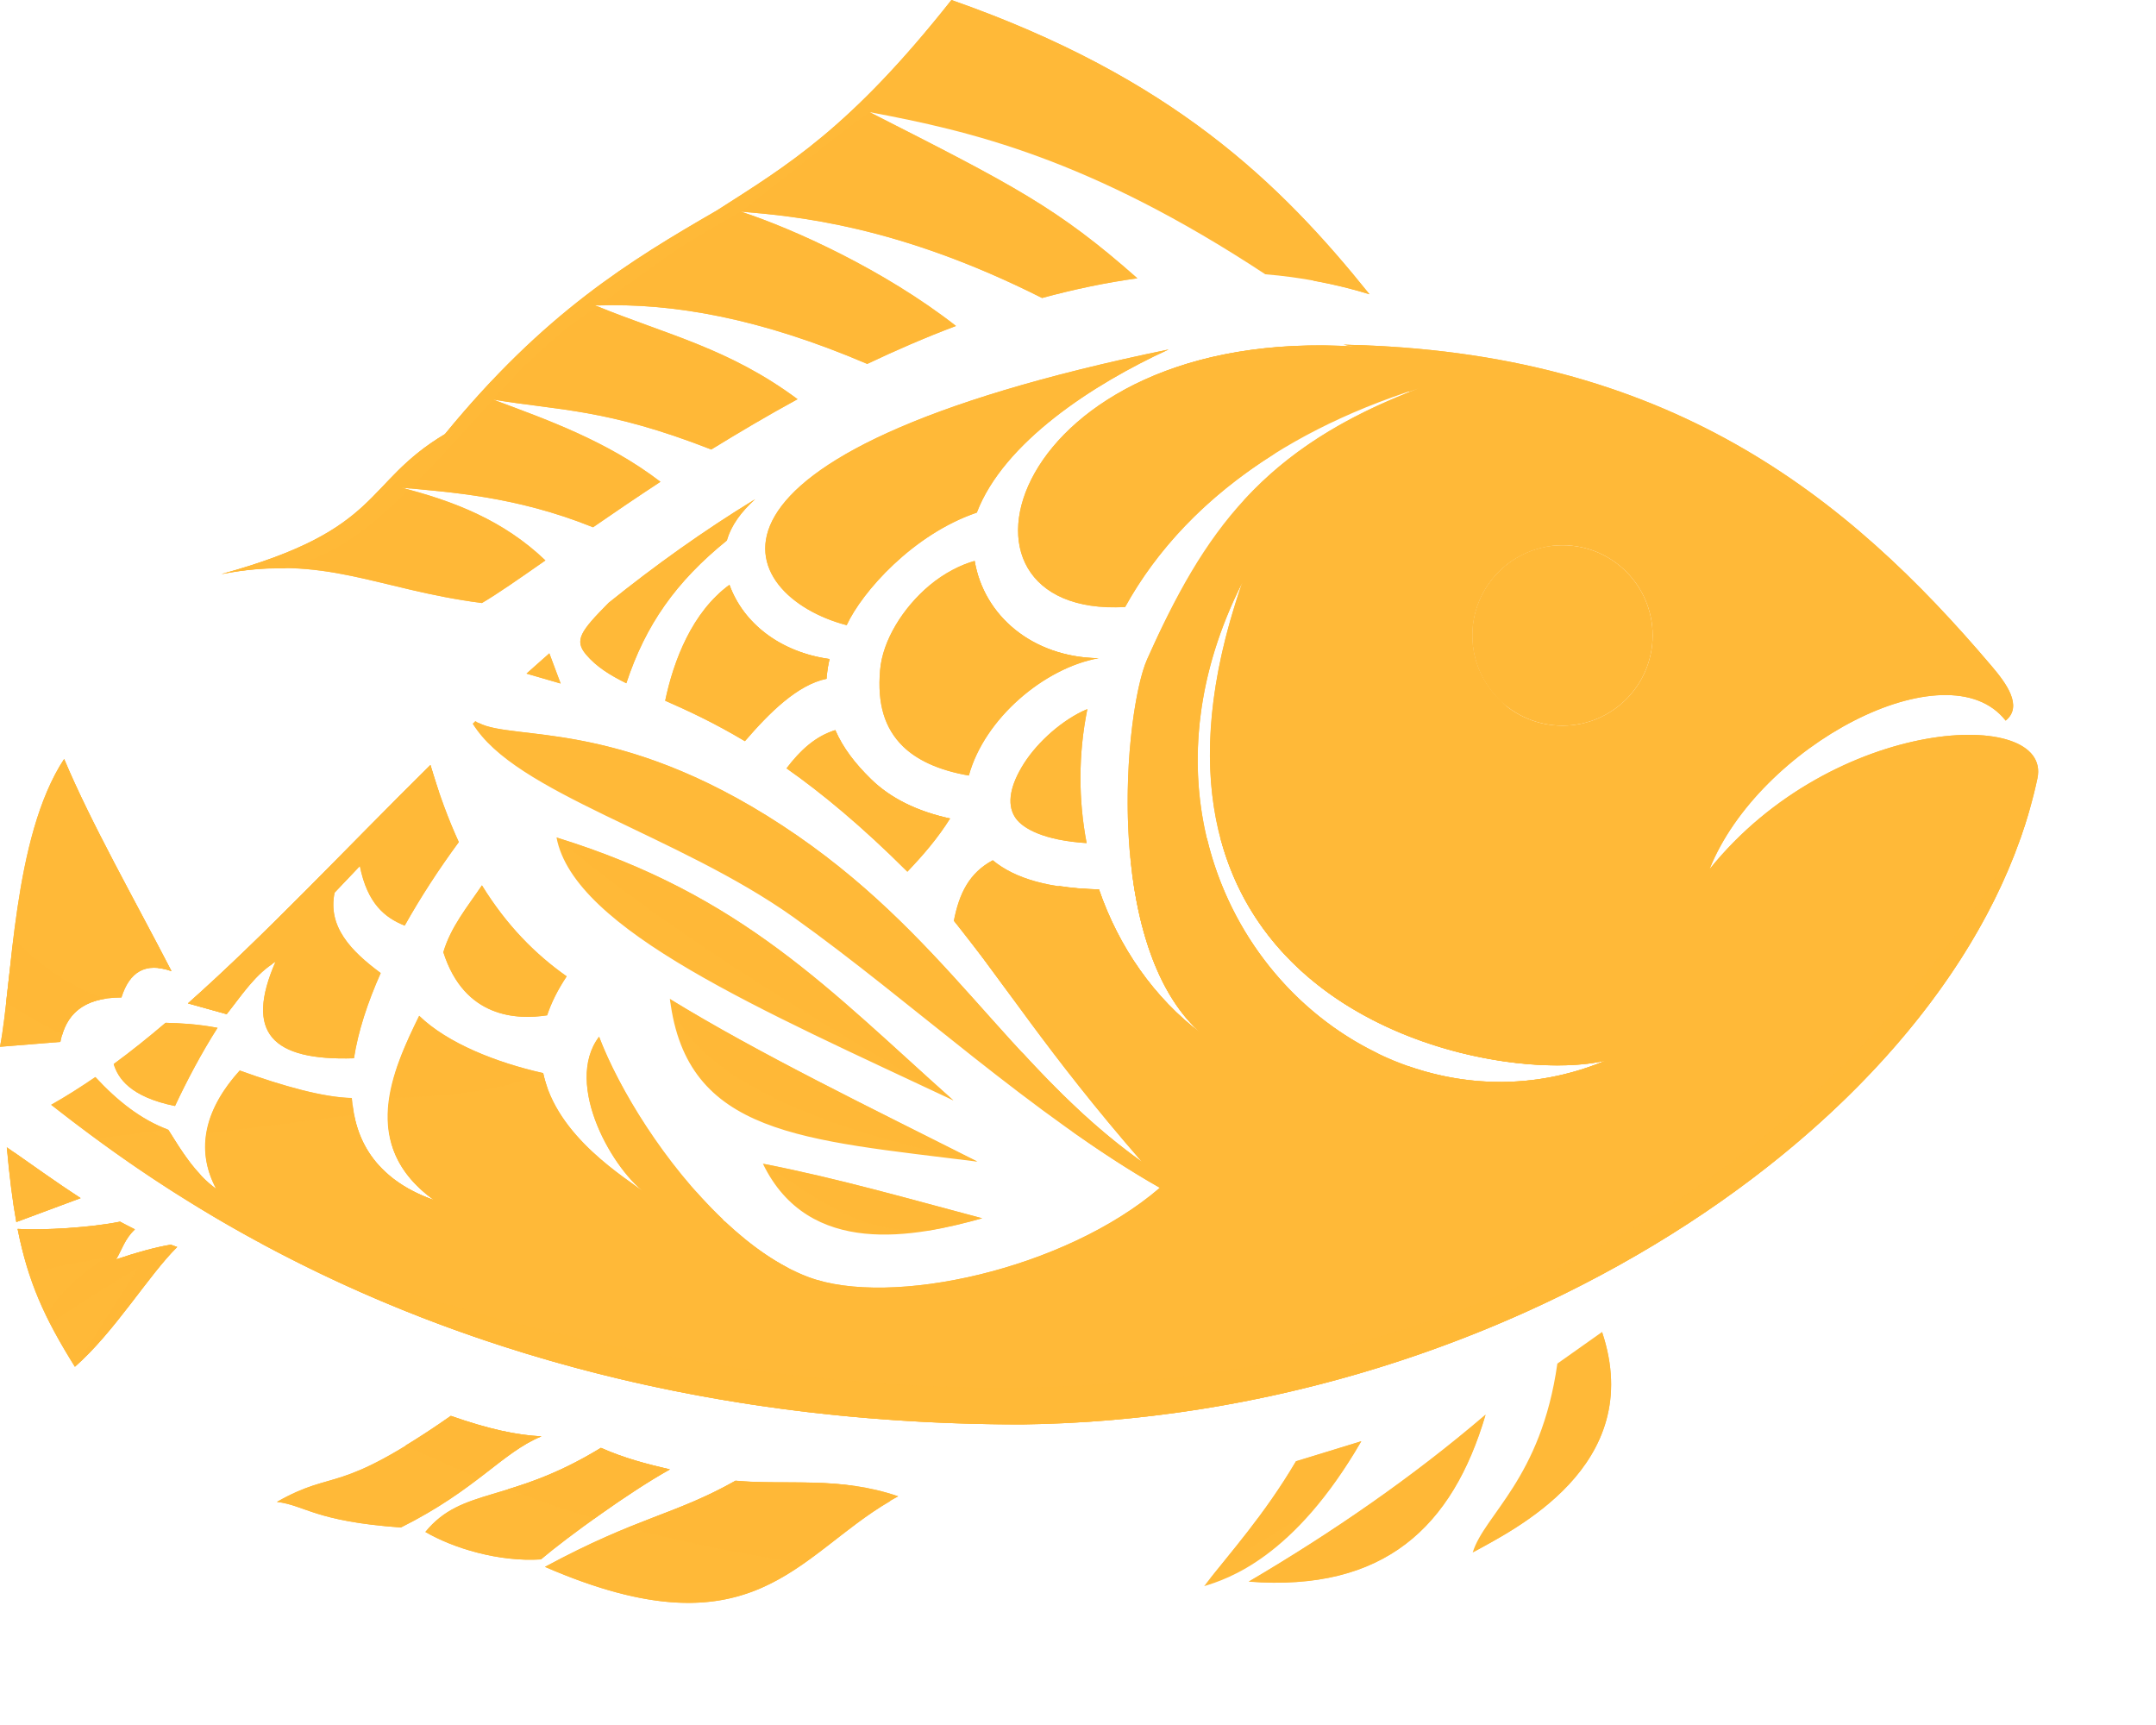 <svg width="15" height="12" viewBox="0 0 15 12" fill="none" xmlns="http://www.w3.org/2000/svg">
<path d="M10.871 3.793C10.524 3.793 10.243 4.074 10.243 4.42C10.243 4.767 10.524 5.048 10.871 5.048C11.217 5.048 11.498 4.767 11.498 4.42C11.498 4.074 11.217 3.793 10.871 3.793Z" fill="#FFB938"/>
<path d="M11.33 4.25C11.33 4.403 11.223 4.501 10.987 4.501C10.804 4.501 10.698 4.323 10.698 4.225C10.698 4.125 10.796 3.948 10.987 3.948C11.158 3.948 11.33 4.098 11.33 4.25Z" fill="#FFB938"/>
<path d="M6.619 0C5.914 0.892 5.48 1.149 4.986 1.465C4.386 1.811 3.783 2.178 3.096 3.02C2.523 3.363 2.674 3.684 1.541 3.994C2.262 3.853 2.622 4.101 3.353 4.195C3.458 4.134 3.611 4.027 3.795 3.899C3.503 3.619 3.155 3.485 2.789 3.392C3.12 3.424 3.586 3.45 4.126 3.668C4.271 3.568 4.425 3.463 4.595 3.352C4.22 3.064 3.796 2.917 3.431 2.78C3.885 2.856 4.219 2.842 4.949 3.127C5.14 3.01 5.339 2.892 5.549 2.777C5.068 2.42 4.639 2.33 4.142 2.125C4.677 2.105 5.288 2.213 6.034 2.532C6.234 2.437 6.44 2.347 6.651 2.268C6.153 1.879 5.521 1.592 5.154 1.472C5.537 1.505 6.247 1.568 7.25 2.073C7.469 2.014 7.69 1.967 7.913 1.936C7.357 1.445 7.054 1.291 6.049 0.78C6.751 0.911 7.582 1.104 8.803 1.908C9.046 1.928 9.289 1.973 9.528 2.047C8.908 1.275 8.153 0.537 6.619 0ZM9.348 2.398C9.377 2.403 9.399 2.406 9.43 2.411C7.011 2.258 6.435 4.302 7.828 4.222C8.176 3.593 8.833 3.029 9.878 2.699C8.778 3.114 8.374 3.705 7.981 4.586C7.827 4.93 7.662 6.576 8.358 7.19C8.03 6.943 7.784 6.59 7.645 6.187C7.309 6.182 7.065 6.115 6.907 5.984C6.744 6.072 6.674 6.213 6.637 6.405C6.972 6.817 7.283 7.323 7.946 8.084C6.999 7.407 6.576 6.485 5.443 5.743C4.267 4.972 3.527 5.168 3.307 5.016C3.301 5.022 3.296 5.028 3.289 5.034C3.579 5.516 4.71 5.804 5.521 6.381C6.335 6.961 7.192 7.766 8.07 8.263C7.409 8.831 6.195 9.098 5.625 8.884C4.963 8.636 4.368 7.74 4.168 7.212C3.916 7.544 4.271 8.155 4.508 8.312C4.352 8.194 3.871 7.909 3.779 7.465C3.454 7.392 3.114 7.258 2.917 7.067C2.729 7.446 2.489 7.968 3.021 8.349C2.636 8.215 2.469 7.958 2.448 7.639C2.249 7.634 1.978 7.559 1.668 7.447C1.433 7.707 1.352 7.987 1.504 8.27C1.356 8.163 1.265 8.01 1.17 7.859C0.982 7.789 0.816 7.658 0.664 7.493C0.561 7.563 0.459 7.628 0.356 7.686C1.155 8.312 3.311 9.909 7.109 9.909C10.552 9.868 13.688 7.713 14.175 5.415C14.281 4.916 12.757 4.972 11.893 6.047C12.236 5.186 13.548 4.496 13.954 5.013C14.077 4.913 13.957 4.752 13.857 4.635C12.85 3.447 11.604 2.442 9.348 2.398ZM8.131 2.431C4.583 3.161 5.12 4.148 5.891 4.349C5.998 4.117 6.352 3.717 6.796 3.566C6.983 3.078 7.603 2.673 8.131 2.431ZM5.254 3.473C4.893 3.693 4.555 3.936 4.235 4.193C4.038 4.392 3.994 4.454 4.077 4.553C4.149 4.638 4.242 4.696 4.358 4.753C4.492 4.346 4.703 4.047 5.057 3.76C5.087 3.656 5.155 3.562 5.254 3.473ZM10.871 3.793C11.217 3.793 11.498 4.074 11.498 4.42C11.498 4.767 11.217 5.048 10.871 5.048C10.524 5.048 10.243 4.767 10.243 4.42C10.243 4.074 10.524 3.793 10.871 3.793ZM6.781 3.902C6.684 3.929 6.57 3.986 6.466 4.073C6.283 4.227 6.14 4.455 6.123 4.663C6.103 4.897 6.154 5.066 6.282 5.192C6.376 5.283 6.523 5.357 6.741 5.395C6.85 4.997 7.266 4.647 7.643 4.579C7.181 4.572 6.844 4.281 6.781 3.902ZM7.643 4.579C7.643 4.579 7.643 4.579 7.643 4.579ZM8.642 4.055C7.624 7.002 10.366 7.57 11.171 7.378C9.486 8.082 7.572 6.176 8.642 4.055ZM5.075 4.069C4.815 4.257 4.686 4.597 4.628 4.874C4.784 4.943 4.967 5.027 5.183 5.156C5.354 4.957 5.549 4.763 5.751 4.722C5.752 4.716 5.752 4.71 5.752 4.703C5.756 4.664 5.762 4.624 5.772 4.585C5.428 4.537 5.172 4.336 5.075 4.069ZM3.822 4.545C3.769 4.592 3.715 4.639 3.663 4.686L3.9 4.755L3.822 4.545ZM7.565 4.933C7.553 4.938 7.541 4.943 7.529 4.949C7.362 5.03 7.197 5.185 7.108 5.338C7.018 5.49 7.008 5.611 7.068 5.694C7.119 5.764 7.262 5.846 7.56 5.865C7.503 5.566 7.501 5.249 7.565 4.933ZM5.812 5.079C5.674 5.12 5.566 5.221 5.472 5.345C5.717 5.517 5.997 5.748 6.313 6.064C6.421 5.951 6.524 5.832 6.61 5.694C6.379 5.644 6.195 5.552 6.059 5.419C5.951 5.314 5.865 5.203 5.812 5.079ZM0.446 5.281C0.088 5.825 0.087 6.832 0 7.282L0.42 7.248C0.457 7.062 0.573 6.939 0.845 6.939C0.901 6.76 1.013 6.692 1.193 6.756C0.936 6.258 0.634 5.729 0.446 5.281ZM2.994 5.322C2.391 5.918 1.844 6.504 1.307 6.98L1.577 7.055C1.677 6.93 1.777 6.772 1.917 6.69C1.701 7.184 1.89 7.38 2.462 7.362C2.491 7.174 2.557 6.974 2.648 6.769C2.44 6.615 2.278 6.446 2.328 6.209L2.503 6.024C2.556 6.288 2.679 6.384 2.815 6.439C2.926 6.241 3.055 6.044 3.192 5.858C3.119 5.7 3.053 5.522 2.994 5.322ZM3.872 5.826C3.992 6.468 5.311 7.032 6.633 7.655C5.773 6.889 5.167 6.226 3.872 5.826ZM3.353 6.159C3.253 6.307 3.136 6.447 3.084 6.624C3.231 7.084 3.599 7.095 3.806 7.063C3.835 6.977 3.879 6.886 3.942 6.792C3.722 6.637 3.524 6.436 3.353 6.159ZM4.661 6.95C4.777 7.897 5.584 7.928 6.8 8.081C6.055 7.705 5.281 7.33 4.661 6.95ZM1.152 7.115C1.032 7.217 0.911 7.314 0.791 7.402C0.821 7.5 0.904 7.63 1.217 7.694C1.298 7.521 1.401 7.325 1.513 7.15C1.367 7.123 1.258 7.118 1.152 7.115ZM0.048 7.981C0.066 8.183 0.087 8.352 0.114 8.501L0.561 8.335C0.383 8.219 0.213 8.096 0.048 7.981ZM5.308 8.096C5.628 8.755 6.369 8.606 6.834 8.475C6.331 8.342 5.837 8.199 5.308 8.096ZM0.835 8.499C0.634 8.54 0.301 8.56 0.123 8.549C0.194 8.916 0.308 9.167 0.521 9.508C0.797 9.266 1.036 8.868 1.233 8.675C1.218 8.67 1.203 8.664 1.188 8.659C1.082 8.677 0.956 8.711 0.808 8.761C0.849 8.691 0.868 8.619 0.938 8.552C0.904 8.535 0.869 8.517 0.835 8.499ZM11.146 9.266L10.835 9.486C10.722 10.288 10.327 10.535 10.246 10.8C10.514 10.649 11.46 10.203 11.146 9.266ZM10.336 9.842C9.829 10.276 9.271 10.66 8.688 11.003C9.632 11.075 10.106 10.621 10.336 9.842ZM3.137 9.85C2.331 10.412 2.341 10.213 1.926 10.448C2.122 10.471 2.188 10.583 2.789 10.626C3.317 10.362 3.494 10.104 3.767 9.992C3.595 9.984 3.4 9.942 3.137 9.85ZM9.471 10.026L9.017 10.166C8.797 10.539 8.556 10.804 8.378 11.034C8.538 10.985 9.005 10.837 9.471 10.026ZM4.181 10.072C3.542 10.463 3.217 10.342 2.959 10.657C3.151 10.769 3.469 10.867 3.763 10.848C3.95 10.69 4.386 10.374 4.661 10.222C4.501 10.185 4.348 10.146 4.181 10.072ZM5.117 10.301C4.698 10.538 4.439 10.55 3.791 10.9C5.282 11.547 5.558 10.779 6.249 10.409C5.836 10.268 5.475 10.334 5.117 10.301Z" fill="#FFB938"/>
<path d="M13.266 5.545L10.579 6.932L8.642 5.846L8.492 5.836C8.867 7.237 10.566 7.522 11.171 7.378C9.988 7.872 8.694 7.079 8.396 5.83L8.395 5.83L7.877 6.076C7.933 6.514 8.073 6.939 8.358 7.19C8.03 6.943 7.784 6.59 7.645 6.187L6.636 6.405L7.945 8.084L7.455 7.868C7.659 8.012 7.863 8.146 8.069 8.263C7.409 8.831 6.194 9.098 5.624 8.884C5.421 8.808 5.226 8.667 5.045 8.498L5.037 8.496L4.486 8.293C4.493 8.299 4.5 8.307 4.507 8.312C4.5 8.307 4.486 8.296 4.478 8.291L2.71 7.641C2.673 7.888 2.728 8.14 3.02 8.349C2.684 8.232 2.514 8.021 2.462 7.757L1.436 7.887C1.416 8.013 1.435 8.141 1.504 8.27C1.356 8.163 1.265 8.01 1.17 7.859L1.371 8.393C2.511 9.089 4.386 9.909 7.109 9.909C10.437 9.869 13.479 7.854 14.117 5.642L13.266 5.545Z" fill="#FFB938"/>
<path d="M2.995 5.322C2.392 5.918 1.844 6.504 1.308 6.98L1.577 7.055C1.677 6.93 1.777 6.772 1.917 6.69C1.702 7.184 1.89 7.38 2.463 7.362C2.492 7.174 2.558 6.974 2.649 6.769C2.441 6.615 2.279 6.446 2.328 6.209L2.504 6.024C2.557 6.288 2.679 6.384 2.816 6.439C2.927 6.241 3.055 6.044 3.192 5.858C3.12 5.7 3.054 5.522 2.995 5.322ZM3.353 6.159C3.253 6.307 3.137 6.447 3.085 6.624C3.231 7.084 3.599 7.095 3.807 7.063C3.835 6.977 3.88 6.887 3.943 6.792C3.723 6.637 3.524 6.436 3.353 6.159ZM1.152 7.115C1.032 7.217 0.912 7.314 0.791 7.402C0.821 7.5 0.905 7.63 1.218 7.694C1.299 7.521 1.402 7.325 1.514 7.15C1.367 7.123 1.258 7.118 1.152 7.115ZM0.05 7.998C0.068 8.192 0.088 8.356 0.114 8.501L0.561 8.335C0.402 8.232 0.25 8.122 0.101 8.018L0.05 7.998ZM0.836 8.499C0.635 8.54 0.301 8.56 0.123 8.549C0.195 8.916 0.308 9.167 0.521 9.508C0.798 9.266 1.036 8.868 1.233 8.675C1.218 8.67 1.203 8.664 1.188 8.659C1.083 8.677 0.956 8.711 0.808 8.761C0.85 8.691 0.868 8.619 0.939 8.552C0.904 8.535 0.87 8.517 0.836 8.499ZM2.316 8.899C2.644 9.053 3.008 9.201 3.41 9.335L2.316 8.899ZM3.137 9.85C2.332 10.412 2.342 10.213 1.927 10.448C2.122 10.471 2.188 10.583 2.789 10.626C3.318 10.362 3.494 10.104 3.767 9.992C3.596 9.984 3.401 9.942 3.137 9.85ZM4.181 10.072C3.542 10.463 3.217 10.342 2.96 10.657C3.151 10.769 3.469 10.867 3.764 10.848C3.95 10.69 4.387 10.374 4.661 10.222C4.502 10.185 4.349 10.146 4.181 10.072ZM5.118 10.301C4.698 10.538 4.44 10.55 3.792 10.9C5.241 11.529 5.543 10.821 6.195 10.442L5.926 10.335C5.642 10.297 5.379 10.325 5.118 10.301Z" fill="#FFB938"/>
<path d="M8.642 4.055C8.61 4.147 8.582 4.237 8.557 4.324C8.383 4.94 8.383 5.443 8.496 5.851C9.224 5.897 10.039 6.274 10.625 5.786C9.22 5.944 8.559 5.367 8.642 4.055Z" fill="#FFB938"/>
<path d="M14.055 5.838C11.267 10.383 6.079 10.23 1.805 8.644C2.965 9.272 4.708 9.909 7.109 9.909C10.339 9.871 13.299 7.971 14.055 5.838Z" fill="#FFB938" fill-opacity="0.848"/>
<path d="M13.396 5.691C12.302 5.691 11.179 6.766 10.071 7.298C10.51 7.423 10.929 7.436 11.172 7.378C10.71 7.571 10.231 7.567 9.8 7.417C9.788 7.422 9.776 7.427 9.764 7.431L10.301 8.184L11.651 7.859C12.666 7.51 12.919 6.621 14.056 5.837C14.056 5.837 14.056 5.837 14.056 5.837C13.837 5.736 13.617 5.691 13.396 5.691Z" fill="#FFB938"/>
<path d="M8.395 5.829L7.868 6.001C7.917 6.465 8.057 6.924 8.358 7.19C8.03 6.943 7.784 6.59 7.646 6.187C7.545 6.185 7.456 6.176 7.372 6.164L6.637 6.404C6.972 6.816 7.283 7.323 7.946 8.083C7.62 7.851 7.358 7.588 7.106 7.315C8.182 8.846 10.079 8.808 11.651 7.859C10.811 7.842 10.119 7.663 9.575 7.322C9.01 7.046 8.561 6.509 8.399 5.838C8.398 5.835 8.396 5.832 8.395 5.829ZM13.455 5.829L11.263 6.609L9.783 6.876L8.497 5.851C8.814 6.999 10.022 7.39 10.772 7.409C10.911 7.407 11.046 7.396 11.171 7.377C12.296 7.116 12.829 6.141 13.455 5.829ZM2.71 7.641C2.673 7.888 2.729 8.139 3.021 8.349C2.656 8.221 2.489 7.984 2.454 7.688L1.436 7.887C1.436 7.888 1.436 7.89 1.436 7.891C1.566 8.376 4.017 9.33 5.481 8.819L5.479 8.818C5.252 8.699 5.038 8.51 4.847 8.295L4.463 8.273C4.478 8.286 4.493 8.302 4.508 8.311C4.495 8.302 4.471 8.284 4.454 8.273L4.071 8.252L2.71 7.641Z" fill="#FFB938"/>
<path d="M0.446 5.28C0.088 5.824 0.087 6.831 0 7.282L0.42 7.248C0.457 7.062 0.573 6.939 0.845 6.939C0.901 6.76 1.013 6.692 1.193 6.755C0.936 6.258 0.634 5.728 0.446 5.28Z" fill="#FFB938"/>
<path d="M6.048 0.779L4.161 2.125C4.692 2.108 5.296 2.216 6.033 2.531C6.234 2.436 6.44 2.347 6.651 2.267C6.153 1.878 5.521 1.591 5.154 1.472C5.537 1.504 6.247 1.567 7.25 2.073C7.469 2.013 7.69 1.966 7.913 1.936C7.357 1.444 7.054 1.29 6.048 0.779ZM4.154 2.13L3.417 2.655C3.312 2.767 3.205 2.886 3.095 3.02C2.522 3.362 2.673 3.683 1.54 3.993C2.262 3.853 2.621 4.1 3.352 4.195C3.458 4.133 3.611 4.027 3.794 3.898C3.503 3.619 3.154 3.484 2.789 3.391C3.12 3.424 3.586 3.45 4.126 3.668C4.271 3.568 4.425 3.463 4.595 3.351C4.219 3.064 3.796 2.916 3.43 2.779C3.885 2.856 4.219 2.841 4.948 3.127C5.139 3.009 5.338 2.891 5.549 2.777C5.072 2.423 4.646 2.33 4.154 2.13ZM6.781 3.901C6.748 4.488 7.019 4.656 7.642 4.579C7.18 4.571 6.844 4.281 6.781 3.901ZM5.075 4.068C5.048 4.088 5.023 4.11 4.998 4.133C5.082 4.421 5.36 4.665 5.753 4.697C5.756 4.66 5.762 4.622 5.771 4.584C5.427 4.536 5.172 4.335 5.075 4.068ZM5.811 5.079C5.792 5.085 5.775 5.094 5.757 5.102C5.799 5.351 6.064 5.7 6.607 5.697C6.608 5.696 6.609 5.695 6.61 5.694C6.379 5.643 6.195 5.552 6.059 5.419C5.951 5.313 5.865 5.203 5.811 5.079ZM3.871 5.826C4.433 6.311 5.353 6.921 6.633 7.655C5.773 6.889 5.166 6.225 3.871 5.826ZM0.095 6.528C0.076 6.686 0.057 6.841 0.042 6.975C0.18 7.062 0.311 7.139 0.433 7.199C0.472 7.066 0.562 6.973 0.738 6.947C0.521 6.881 0.307 6.741 0.095 6.528ZM4.66 6.949C4.737 7.267 5.165 7.743 6.799 8.08C6.054 7.704 5.28 7.33 4.66 6.949ZM2.916 7.066C2.832 7.237 2.74 7.437 2.71 7.639C3.083 7.654 3.465 7.707 3.807 7.564C3.796 7.532 3.786 7.499 3.778 7.465C3.453 7.391 3.114 7.258 2.916 7.066ZM1.668 7.447C1.54 7.588 1.459 7.736 1.436 7.887L2.462 7.756C2.455 7.718 2.45 7.679 2.447 7.638C2.249 7.633 1.978 7.558 1.668 7.447ZM0.663 7.492C0.561 7.562 0.459 7.627 0.356 7.685C0.442 7.753 0.551 7.836 0.669 7.923L1.17 7.858C0.981 7.789 0.816 7.657 0.663 7.492ZM0.047 7.981C0.065 8.183 0.086 8.351 0.113 8.501L0.56 8.334C0.382 8.219 0.212 8.095 0.047 7.981ZM5.308 8.095C5.66 8.323 5.991 8.598 6.471 8.558C6.601 8.536 6.725 8.505 6.833 8.475C6.33 8.342 5.836 8.198 5.308 8.095ZM0.835 8.498C0.634 8.539 0.3 8.56 0.122 8.549C0.144 8.661 0.172 8.761 0.203 8.857C0.392 8.812 0.571 8.775 0.731 8.752C0.49 8.906 0.401 9.026 0.32 9.145C0.33 9.165 0.339 9.186 0.35 9.207C0.531 9.087 0.713 8.966 0.958 8.824L0.52 9.508C0.797 9.266 1.035 8.868 1.232 8.674C1.217 8.669 1.202 8.664 1.188 8.658C1.082 8.676 0.956 8.71 0.807 8.761C0.849 8.691 0.867 8.618 0.938 8.552C0.903 8.535 0.869 8.517 0.835 8.498ZM10.335 9.841C9.828 10.275 9.271 10.659 8.688 11.002C9.632 11.074 10.106 10.62 10.335 9.841ZM3.136 9.849C3.011 9.937 2.911 10.001 2.82 10.056C2.996 10.14 3.166 10.214 3.332 10.282C3.494 10.158 3.618 10.053 3.766 9.992C3.595 9.983 3.4 9.942 3.136 9.849ZM9.471 10.026L9.016 10.165C8.796 10.539 8.556 10.804 8.377 11.034C8.617 10.737 8.953 10.704 9.255 10.353C9.326 10.257 9.398 10.152 9.471 10.026ZM4.18 10.072C3.916 10.234 3.707 10.307 3.533 10.36C3.74 10.439 3.941 10.507 4.134 10.565C4.314 10.436 4.51 10.305 4.66 10.222C4.501 10.184 4.348 10.146 4.18 10.072ZM5.117 10.3C4.852 10.45 4.643 10.516 4.368 10.628C4.796 10.742 5.197 10.817 5.588 10.877C5.805 10.726 6 10.542 6.249 10.409C5.836 10.267 5.475 10.334 5.117 10.3Z" fill="#FFB938" fill-opacity="0.903"/>
<path d="M6.62 0C5.914 0.892 5.48 1.149 4.986 1.465C4.387 1.811 3.783 2.178 3.096 3.02C2.523 3.363 2.674 3.684 1.541 3.994C1.703 3.962 1.845 3.952 1.979 3.954C2.307 3.876 2.564 3.685 2.844 3.408C2.826 3.403 2.808 3.396 2.789 3.392C2.809 3.394 2.833 3.396 2.854 3.398C3.029 3.224 3.213 3.019 3.431 2.78C3.618 2.561 3.855 2.343 4.142 2.125C4.429 1.907 4.767 1.69 5.155 1.472L6.605 0.336C7.994 0.892 8.576 1.422 9.139 1.952L9.139 1.953C9.269 1.977 9.399 2.007 9.528 2.047C8.908 1.275 8.154 0.537 6.62 0ZM9.348 2.398C9.377 2.403 9.399 2.406 9.43 2.411C8.733 2.367 8.19 2.506 7.802 2.723C8.619 2.613 9.288 2.613 9.808 2.723C9.803 2.725 9.799 2.727 9.794 2.729C9.823 2.719 9.849 2.708 9.878 2.699C9.823 2.72 9.771 2.741 9.719 2.763C9.641 2.796 9.565 2.83 9.494 2.865C9.137 3.041 8.869 3.245 8.652 3.483C9.596 2.974 10.493 2.44 13.222 4.531C11.935 4.98 12.085 5.32 10.948 5.697C9.64 6.131 9.159 5.427 8.497 5.851C8.648 6.398 9.001 6.772 9.41 7.017C11.337 7.834 12.94 5.433 14.056 5.837C14.105 5.697 14.145 5.556 14.175 5.415C14.281 4.916 12.758 4.972 11.894 6.047C12.236 5.186 13.548 4.496 13.954 5.013C14.077 4.913 13.957 4.752 13.858 4.635C12.851 3.447 11.604 2.442 9.348 2.398ZM3.822 4.545C3.769 4.592 3.716 4.639 3.663 4.686L3.901 4.755L3.822 4.545ZM3.331 5.029C3.317 5.031 3.304 5.031 3.29 5.034C3.481 5.35 4.329 5.393 5.207 5.927C6.169 6.512 6.993 7.484 7.946 8.084C7 7.407 6.576 6.485 5.443 5.743C4.304 4.996 3.575 5.156 3.331 5.029ZM0.447 5.281C0.38 5.382 0.329 5.502 0.284 5.629L1.101 6.735C1.13 6.738 1.16 6.744 1.193 6.756C0.936 6.258 0.635 5.729 0.447 5.281ZM2.995 5.322C2.392 5.918 1.844 6.504 1.308 6.98L1.577 7.055C1.671 6.937 1.766 6.793 1.893 6.708C2.084 6.491 2.268 6.274 2.328 6.209L2.504 6.024C2.504 6.025 2.504 6.026 2.504 6.028C2.652 5.876 2.845 5.684 3.053 5.508L2.995 5.322ZM8.395 5.83L7.868 6.002C7.917 6.465 8.057 6.924 8.358 7.19C8.031 6.943 7.785 6.59 7.646 6.187C7.546 6.186 7.456 6.177 7.372 6.164L6.637 6.405C6.727 6.507 6.804 6.615 6.88 6.722C6.917 6.771 6.959 6.828 6.998 6.881C7.326 7.318 7.767 7.717 9.262 7.758C8.374 6.947 8.475 6.414 8.395 5.83ZM4.168 7.212C3.917 7.544 4.271 8.155 4.508 8.312C4.353 8.194 3.872 7.909 3.779 7.465C3.777 7.465 3.774 7.464 3.772 7.463C3.576 7.554 3.288 7.622 2.71 7.639C2.71 7.642 2.71 7.644 2.709 7.647C2.916 8.448 4.099 8.451 5.037 8.496L5.027 8.48C4.627 8.1 4.305 7.572 4.168 7.212ZM2.463 7.757C2.143 7.8 1.848 7.844 1.436 7.887C1.436 7.888 1.436 7.889 1.436 7.89C1.541 8.041 2.025 8.373 3.021 8.349C2.911 8.311 2.821 8.262 2.745 8.205C2.731 8.195 2.719 8.185 2.708 8.175C2.574 8.062 2.495 7.92 2.463 7.757C2.463 7.757 2.463 7.757 2.463 7.757ZM1.171 7.859L0.67 7.923C0.953 8.132 1.324 8.383 1.799 8.64C1.648 8.492 1.506 8.319 1.39 8.166C1.304 8.074 1.238 7.966 1.171 7.859ZM11.146 9.266C10.937 9.741 11.273 10.134 10.246 10.8C10.515 10.649 11.46 10.203 11.146 9.266Z" fill="#FFB938"/>
<path d="M9.347 2.398C9.376 2.403 9.399 2.406 9.429 2.412C7.01 2.259 6.435 4.302 7.828 4.223C8.045 3.829 8.384 3.461 8.862 3.16L9.664 2.413C9.56 2.407 9.456 2.401 9.347 2.398ZM8.131 2.431C4.583 3.161 5.12 4.148 5.89 4.349C5.998 4.117 6.351 3.717 6.796 3.566C6.982 3.078 7.603 2.673 8.131 2.431ZM5.253 3.473C4.893 3.693 4.554 3.936 4.235 4.193C4.038 4.392 3.994 4.454 4.077 4.553C4.149 4.638 4.242 4.696 4.357 4.753C4.492 4.346 4.702 4.047 5.057 3.76C5.086 3.656 5.155 3.562 5.253 3.473ZM6.781 3.902C6.684 3.929 6.57 3.986 6.465 4.074C6.283 4.227 6.14 4.455 6.123 4.663C6.103 4.897 6.154 5.066 6.282 5.192C6.376 5.284 6.523 5.358 6.74 5.395C6.85 4.997 7.266 4.647 7.642 4.579C7.18 4.572 6.844 4.281 6.781 3.902ZM5.075 4.069C4.815 4.257 4.686 4.597 4.628 4.875C4.784 4.943 4.966 5.027 5.182 5.156C5.354 4.957 5.548 4.764 5.751 4.722C5.752 4.716 5.752 4.71 5.752 4.704C5.755 4.664 5.762 4.625 5.771 4.585C5.427 4.537 5.172 4.336 5.075 4.069ZM7.565 4.933C7.553 4.939 7.541 4.943 7.528 4.949C7.362 5.031 7.196 5.185 7.107 5.338C7.018 5.49 7.008 5.611 7.068 5.694C7.119 5.764 7.262 5.846 7.56 5.865C7.503 5.566 7.501 5.25 7.565 4.933ZM5.811 5.08C5.674 5.12 5.565 5.222 5.472 5.345C5.717 5.517 5.996 5.748 6.313 6.064C6.42 5.951 6.524 5.832 6.61 5.694C6.379 5.644 6.195 5.553 6.059 5.42C5.951 5.314 5.865 5.204 5.811 5.08ZM6.907 5.985C6.744 6.072 6.674 6.213 6.636 6.405L7.628 6.191L7.635 6.187C7.304 6.18 7.063 6.114 6.907 5.985Z" fill="#FFB938"/>
<path d="M10.871 3.793C10.196 3.793 9.884 4.53 10.482 4.913C10.482 4.912 10.482 4.911 10.482 4.91C10.338 4.795 10.243 4.62 10.243 4.42C10.243 4.074 10.524 3.793 10.871 3.793Z" fill="#FFB938"/>
<path d="M8.354 3.878C8.218 4.092 8.097 4.325 7.981 4.587C7.895 4.778 7.806 5.375 7.864 5.971L7.869 5.977L8.395 5.83L8.394 5.821C8.271 5.293 8.325 4.684 8.642 4.055L8.354 3.878Z" fill="#FFB938"/>
</svg>
